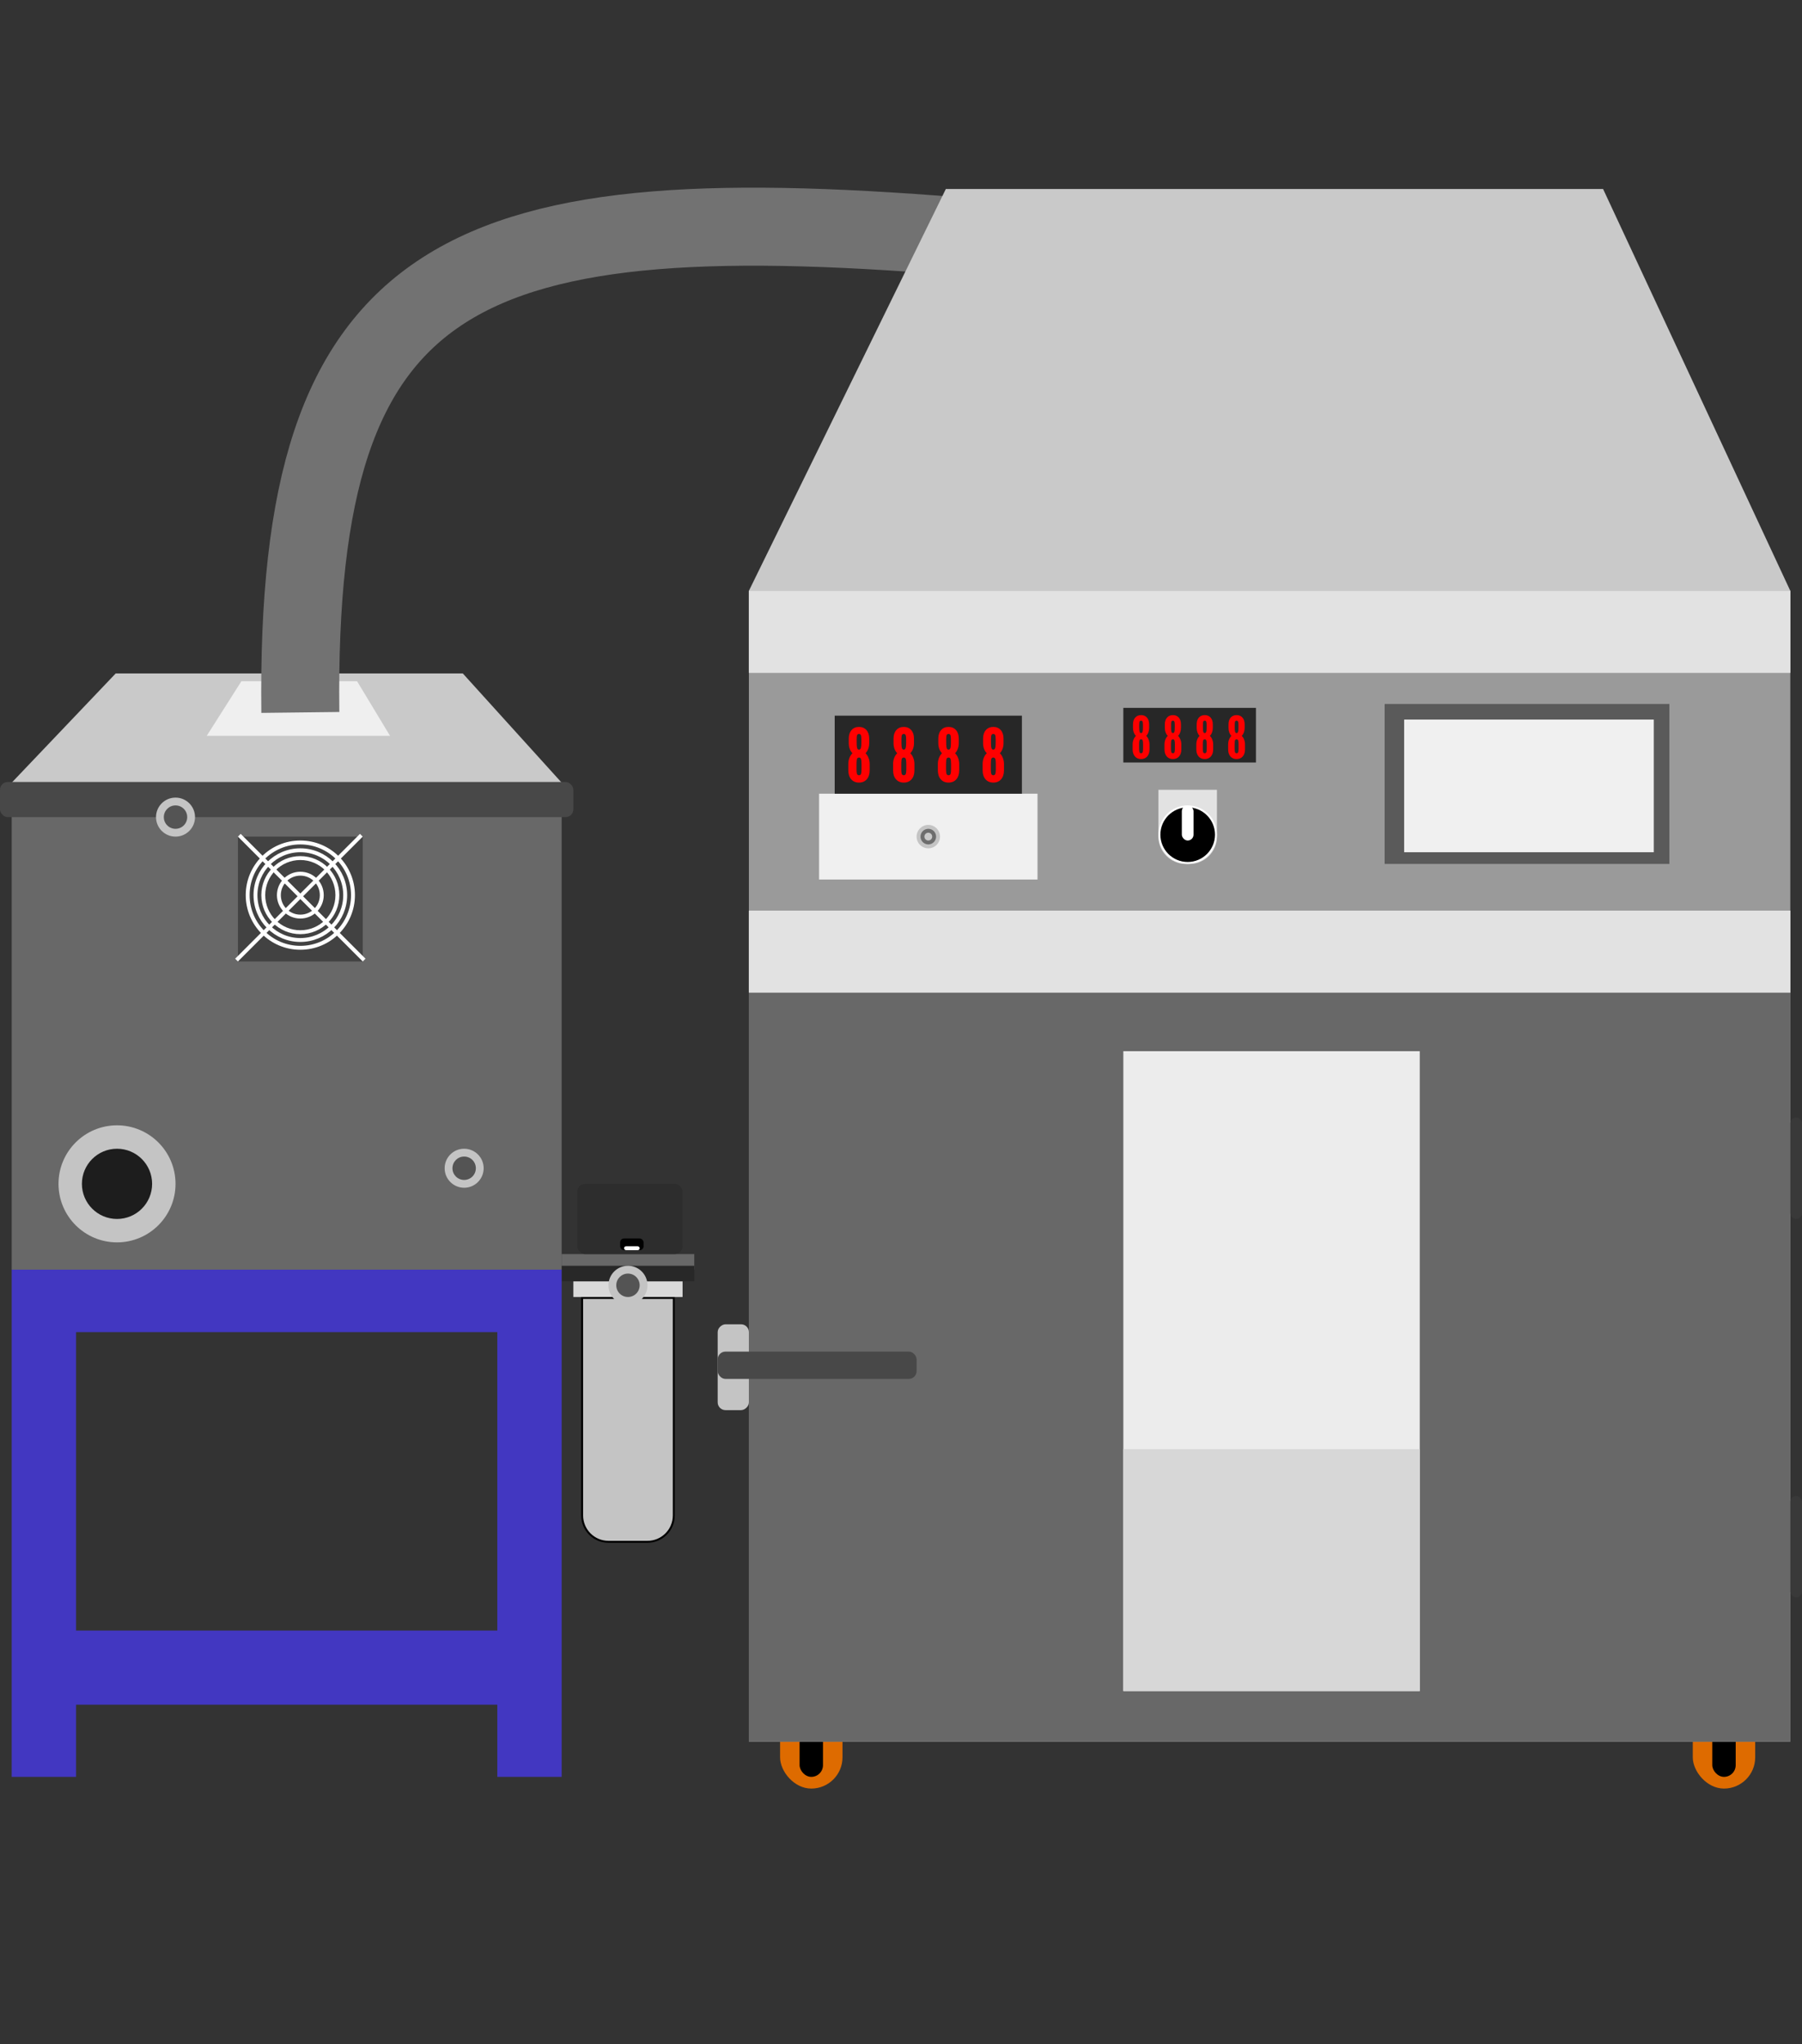 <svg width="462" height="524" viewBox="0 0 462 524" fill="none" xmlns="http://www.w3.org/2000/svg">
<rect x="0" y="0" width="462" height="524" fill="#333333" stroke="none"/>
<g clip-path="url(#clip0_55_340)">
<rect x="200" y="433.438" width="16" height="25" rx="8" fill="#DE6B00"/>
<rect x="205" y="436.438" width="6" height="19" rx="3" fill="black"/>
<rect x="434" y="433.438" width="16" height="25" rx="8" fill="#DE6B00"/>
<rect x="439" y="436.438" width="6" height="19" rx="3" fill="black"/>
<path d="M29.669 172.61H118.652L144 200.61H3L29.669 172.61Z" fill="#C9C9C9"/>
<path d="M61.889 174.61H91.551L100 188.61H53L61.889 174.61Z" fill="#EFEFEF"/>
<path d="M77 182.61C75.659 67.642 118.063 49.521 252 61.11" stroke="#727272" stroke-width="20"/>
<rect x="192" y="151.438" width="267" height="295" fill="#9A9A9A"/>
<rect x="192" y="233.438" width="267" height="21" fill="#E2E2E2"/>
<rect x="192" y="233.438" width="267" height="21" fill="#E2E2E2"/>
<rect x="192" y="233.438" width="267" height="21" fill="#E2E2E2"/>
<rect x="192" y="151.438" width="267" height="21" fill="#E2E2E2"/>
<rect x="192" y="151.438" width="267" height="21" fill="#E2E2E2"/>
<rect x="192" y="151.438" width="267" height="21" fill="#E2E2E2"/>
<rect x="192" y="254.438" width="267" height="192" fill="#686868"/>
<path d="M242.5 48.438H411L459 151.438H192L242.5 48.438Z" fill="#C9C9C9"/>
<path d="M288 269.438H364V433.438H288V269.438Z" fill="#ECECEC"/>
<path d="M288 371.438H364V433.438H288V371.438Z" fill="#D7D7D7"/>
<rect x="355" y="180.438" width="73" height="41" fill="#5A5A5A"/>
<rect x="360" y="184.438" width="64" height="34" fill="#F0F0F0"/>
<rect x="210" y="203.438" width="56" height="22" fill="#F0F0F0"/>
<rect x="288" y="181.438" width="34" height="14" fill="#272727"/>
<path d="M292.55 194.558C291.89 194.558 291.365 194.336 290.975 193.891C290.585 193.441 290.39 192.838 290.39 192.083V190.793C290.39 190.363 290.463 189.958 290.608 189.578C290.758 189.193 290.965 188.873 291.23 188.618C290.995 188.383 290.81 188.088 290.675 187.733C290.545 187.373 290.48 186.993 290.48 186.593V185.663C290.48 184.938 290.665 184.363 291.035 183.938C291.41 183.508 291.915 183.293 292.55 183.293C293.185 183.293 293.688 183.506 294.058 183.931C294.433 184.356 294.62 184.933 294.62 185.663V186.593C294.62 186.993 294.553 187.373 294.418 187.733C294.288 188.088 294.105 188.383 293.87 188.618C294.135 188.873 294.34 189.193 294.485 189.578C294.635 189.958 294.71 190.363 294.71 190.793V192.083C294.71 192.838 294.515 193.441 294.125 193.891C293.735 194.336 293.21 194.558 292.55 194.558ZM292.55 193.073C292.745 193.073 292.878 192.991 292.948 192.826C293.023 192.656 293.06 192.343 293.06 191.888V190.771C293.06 190.281 293.023 189.946 292.948 189.766C292.878 189.581 292.745 189.488 292.55 189.488C292.355 189.488 292.223 189.578 292.153 189.758C292.083 189.933 292.048 190.271 292.048 190.771V191.888C292.048 192.338 292.083 192.648 292.153 192.818C292.228 192.988 292.36 193.073 292.55 193.073ZM292.55 187.898C292.67 187.898 292.765 187.853 292.835 187.763C292.905 187.673 292.955 187.526 292.985 187.321C293.015 187.111 293.03 186.831 293.03 186.481V185.753C293.03 185.358 292.995 185.088 292.925 184.943C292.86 184.793 292.735 184.718 292.55 184.718C292.37 184.718 292.245 184.791 292.175 184.936C292.11 185.081 292.078 185.353 292.078 185.753V186.481C292.078 186.836 292.093 187.118 292.123 187.328C292.153 187.533 292.2 187.681 292.265 187.771C292.335 187.856 292.43 187.898 292.55 187.898ZM300.712 194.558C300.052 194.558 299.527 194.336 299.137 193.891C298.747 193.441 298.552 192.838 298.552 192.083V190.793C298.552 190.363 298.625 189.958 298.77 189.578C298.92 189.193 299.127 188.873 299.392 188.618C299.157 188.383 298.972 188.088 298.837 187.733C298.707 187.373 298.642 186.993 298.642 186.593V185.663C298.642 184.938 298.827 184.363 299.197 183.938C299.572 183.508 300.077 183.293 300.712 183.293C301.347 183.293 301.85 183.506 302.22 183.931C302.595 184.356 302.782 184.933 302.782 185.663V186.593C302.782 186.993 302.715 187.373 302.58 187.733C302.45 188.088 302.267 188.383 302.032 188.618C302.297 188.873 302.502 189.193 302.647 189.578C302.797 189.958 302.872 190.363 302.872 190.793V192.083C302.872 192.838 302.677 193.441 302.287 193.891C301.897 194.336 301.372 194.558 300.712 194.558ZM300.712 193.073C300.907 193.073 301.04 192.991 301.11 192.826C301.185 192.656 301.222 192.343 301.222 191.888V190.771C301.222 190.281 301.185 189.946 301.11 189.766C301.04 189.581 300.907 189.488 300.712 189.488C300.517 189.488 300.385 189.578 300.315 189.758C300.245 189.933 300.21 190.271 300.21 190.771V191.888C300.21 192.338 300.245 192.648 300.315 192.818C300.39 192.988 300.522 193.073 300.712 193.073ZM300.712 187.898C300.832 187.898 300.927 187.853 300.997 187.763C301.067 187.673 301.117 187.526 301.147 187.321C301.177 187.111 301.192 186.831 301.192 186.481V185.753C301.192 185.358 301.157 185.088 301.087 184.943C301.022 184.793 300.897 184.718 300.712 184.718C300.532 184.718 300.407 184.791 300.337 184.936C300.272 185.081 300.24 185.353 300.24 185.753V186.481C300.24 186.836 300.255 187.118 300.285 187.328C300.315 187.533 300.362 187.681 300.427 187.771C300.497 187.856 300.592 187.898 300.712 187.898ZM308.874 194.558C308.214 194.558 307.689 194.336 307.299 193.891C306.909 193.441 306.714 192.838 306.714 192.083V190.793C306.714 190.363 306.787 189.958 306.932 189.578C307.082 189.193 307.289 188.873 307.554 188.618C307.319 188.383 307.134 188.088 306.999 187.733C306.869 187.373 306.804 186.993 306.804 186.593V185.663C306.804 184.938 306.989 184.363 307.359 183.938C307.734 183.508 308.239 183.293 308.874 183.293C309.509 183.293 310.012 183.506 310.382 183.931C310.757 184.356 310.944 184.933 310.944 185.663V186.593C310.944 186.993 310.877 187.373 310.742 187.733C310.612 188.088 310.429 188.383 310.194 188.618C310.459 188.873 310.664 189.193 310.809 189.578C310.959 189.958 311.034 190.363 311.034 190.793V192.083C311.034 192.838 310.839 193.441 310.449 193.891C310.059 194.336 309.534 194.558 308.874 194.558ZM308.874 193.073C309.069 193.073 309.202 192.991 309.272 192.826C309.347 192.656 309.384 192.343 309.384 191.888V190.771C309.384 190.281 309.347 189.946 309.272 189.766C309.202 189.581 309.069 189.488 308.874 189.488C308.679 189.488 308.547 189.578 308.477 189.758C308.407 189.933 308.372 190.271 308.372 190.771V191.888C308.372 192.338 308.407 192.648 308.477 192.818C308.552 192.988 308.684 193.073 308.874 193.073ZM308.874 187.898C308.994 187.898 309.089 187.853 309.159 187.763C309.229 187.673 309.279 187.526 309.309 187.321C309.339 187.111 309.354 186.831 309.354 186.481V185.753C309.354 185.358 309.319 185.088 309.249 184.943C309.184 184.793 309.059 184.718 308.874 184.718C308.694 184.718 308.569 184.791 308.499 184.936C308.434 185.081 308.402 185.353 308.402 185.753V186.481C308.402 186.836 308.417 187.118 308.447 187.328C308.477 187.533 308.524 187.681 308.589 187.771C308.659 187.856 308.754 187.898 308.874 187.898ZM317.036 194.558C316.376 194.558 315.851 194.336 315.461 193.891C315.071 193.441 314.876 192.838 314.876 192.083V190.793C314.876 190.363 314.949 189.958 315.094 189.578C315.244 189.193 315.451 188.873 315.716 188.618C315.481 188.383 315.296 188.088 315.161 187.733C315.031 187.373 314.966 186.993 314.966 186.593V185.663C314.966 184.938 315.151 184.363 315.521 183.938C315.896 183.508 316.401 183.293 317.036 183.293C317.671 183.293 318.174 183.506 318.544 183.931C318.919 184.356 319.106 184.933 319.106 185.663V186.593C319.106 186.993 319.039 187.373 318.904 187.733C318.774 188.088 318.591 188.383 318.356 188.618C318.621 188.873 318.826 189.193 318.971 189.578C319.121 189.958 319.196 190.363 319.196 190.793V192.083C319.196 192.838 319.001 193.441 318.611 193.891C318.221 194.336 317.696 194.558 317.036 194.558ZM317.036 193.073C317.231 193.073 317.364 192.991 317.434 192.826C317.509 192.656 317.546 192.343 317.546 191.888V190.771C317.546 190.281 317.509 189.946 317.434 189.766C317.364 189.581 317.231 189.488 317.036 189.488C316.841 189.488 316.709 189.578 316.639 189.758C316.569 189.933 316.534 190.271 316.534 190.771V191.888C316.534 192.338 316.569 192.648 316.639 192.818C316.714 192.988 316.846 193.073 317.036 193.073ZM317.036 187.898C317.156 187.898 317.251 187.853 317.321 187.763C317.391 187.673 317.441 187.526 317.471 187.321C317.501 187.111 317.516 186.831 317.516 186.481V185.753C317.516 185.358 317.481 185.088 317.411 184.943C317.346 184.793 317.221 184.718 317.036 184.718C316.856 184.718 316.731 184.791 316.661 184.936C316.596 185.081 316.564 185.353 316.564 185.753V186.481C316.564 186.836 316.579 187.118 316.609 187.328C316.639 187.533 316.686 187.681 316.751 187.771C316.821 187.856 316.916 187.898 317.036 187.898Z" fill="#FF0000"/>
<rect x="214" y="183.438" width="48" height="20" fill="#272727"/>
<path d="M220.23 200.59C219.394 200.59 218.729 200.308 218.235 199.745C217.741 199.175 217.494 198.411 217.494 197.455V195.821C217.494 195.276 217.586 194.763 217.77 194.282C217.96 193.794 218.222 193.389 218.558 193.066C218.26 192.768 218.026 192.395 217.855 191.945C217.69 191.489 217.608 191.008 217.608 190.501V189.323C217.608 188.405 217.842 187.676 218.311 187.138C218.786 186.593 219.426 186.321 220.23 186.321C221.034 186.321 221.671 186.59 222.14 187.129C222.615 187.667 222.852 188.398 222.852 189.323V190.501C222.852 191.008 222.767 191.489 222.596 191.945C222.431 192.395 222.2 192.768 221.902 193.066C222.238 193.389 222.497 193.794 222.681 194.282C222.871 194.763 222.966 195.276 222.966 195.821V197.455C222.966 198.411 222.719 199.175 222.225 199.745C221.731 200.308 221.066 200.59 220.23 200.59ZM220.23 198.709C220.477 198.709 220.645 198.605 220.734 198.396C220.829 198.18 220.876 197.784 220.876 197.208V195.793C220.876 195.172 220.829 194.748 220.734 194.52C220.645 194.285 220.477 194.168 220.23 194.168C219.983 194.168 219.815 194.282 219.727 194.51C219.638 194.732 219.594 195.159 219.594 195.793V197.208C219.594 197.778 219.638 198.171 219.727 198.386C219.822 198.601 219.989 198.709 220.23 198.709ZM220.23 192.154C220.382 192.154 220.502 192.097 220.591 191.983C220.68 191.869 220.743 191.682 220.781 191.423C220.819 191.157 220.838 190.802 220.838 190.359V189.437C220.838 188.937 220.794 188.595 220.705 188.411C220.623 188.221 220.464 188.126 220.23 188.126C220.002 188.126 219.844 188.218 219.755 188.402C219.673 188.585 219.632 188.93 219.632 189.437V190.359C219.632 190.808 219.651 191.166 219.689 191.432C219.727 191.692 219.787 191.879 219.869 191.993C219.958 192.1 220.078 192.154 220.23 192.154ZM231.709 200.59C230.873 200.59 230.208 200.308 229.714 199.745C229.22 199.175 228.973 198.411 228.973 197.455V195.821C228.973 195.276 229.065 194.763 229.248 194.282C229.438 193.794 229.701 193.389 230.037 193.066C229.739 192.768 229.505 192.395 229.334 191.945C229.169 191.489 229.087 191.008 229.087 190.501V189.323C229.087 188.405 229.321 187.676 229.79 187.138C230.265 186.593 230.904 186.321 231.709 186.321C232.513 186.321 233.15 186.59 233.618 187.129C234.093 187.667 234.331 188.398 234.331 189.323V190.501C234.331 191.008 234.245 191.489 234.074 191.945C233.91 192.395 233.678 192.768 233.381 193.066C233.716 193.389 233.976 193.794 234.16 194.282C234.35 194.763 234.445 195.276 234.445 195.821V197.455C234.445 198.411 234.198 199.175 233.704 199.745C233.21 200.308 232.545 200.59 231.709 200.59ZM231.709 198.709C231.956 198.709 232.124 198.605 232.212 198.396C232.307 198.18 232.355 197.784 232.355 197.208V195.793C232.355 195.172 232.307 194.748 232.212 194.52C232.124 194.285 231.956 194.168 231.709 194.168C231.462 194.168 231.294 194.282 231.205 194.51C231.117 194.732 231.072 195.159 231.072 195.793V197.208C231.072 197.778 231.117 198.171 231.205 198.386C231.3 198.601 231.468 198.709 231.709 198.709ZM231.709 192.154C231.861 192.154 231.981 192.097 232.07 191.983C232.158 191.869 232.222 191.682 232.26 191.423C232.298 191.157 232.317 190.802 232.317 190.359V189.437C232.317 188.937 232.272 188.595 232.184 188.411C232.101 188.221 231.943 188.126 231.709 188.126C231.481 188.126 231.322 188.218 231.234 188.402C231.151 188.585 231.11 188.93 231.11 189.437V190.359C231.11 190.808 231.129 191.166 231.167 191.432C231.205 191.692 231.265 191.879 231.348 191.993C231.436 192.1 231.557 192.154 231.709 192.154ZM243.187 200.59C242.351 200.59 241.686 200.308 241.192 199.745C240.698 199.175 240.451 198.411 240.451 197.455V195.821C240.451 195.276 240.543 194.763 240.727 194.282C240.917 193.794 241.18 193.389 241.515 193.066C241.218 192.768 240.983 192.395 240.812 191.945C240.648 191.489 240.565 191.008 240.565 190.501V189.323C240.565 188.405 240.8 187.676 241.268 187.138C241.743 186.593 242.383 186.321 243.187 186.321C243.992 186.321 244.628 186.59 245.097 187.129C245.572 187.667 245.809 188.398 245.809 189.323V190.501C245.809 191.008 245.724 191.489 245.553 191.945C245.388 192.395 245.157 192.768 244.859 193.066C245.195 193.389 245.455 193.794 245.638 194.282C245.828 194.763 245.923 195.276 245.923 195.821V197.455C245.923 198.411 245.676 199.175 245.182 199.745C244.688 200.308 244.023 200.59 243.187 200.59ZM243.187 198.709C243.434 198.709 243.602 198.605 243.691 198.396C243.786 198.18 243.833 197.784 243.833 197.208V195.793C243.833 195.172 243.786 194.748 243.691 194.52C243.602 194.285 243.434 194.168 243.187 194.168C242.94 194.168 242.773 194.282 242.684 194.51C242.595 194.732 242.551 195.159 242.551 195.793V197.208C242.551 197.778 242.595 198.171 242.684 198.386C242.779 198.601 242.947 198.709 243.187 198.709ZM243.187 192.154C243.339 192.154 243.46 192.097 243.548 191.983C243.637 191.869 243.7 191.682 243.738 191.423C243.776 191.157 243.795 190.802 243.795 190.359V189.437C243.795 188.937 243.751 188.595 243.662 188.411C243.58 188.221 243.422 188.126 243.187 188.126C242.959 188.126 242.801 188.218 242.712 188.402C242.63 188.585 242.589 188.93 242.589 189.437V190.359C242.589 190.808 242.608 191.166 242.646 191.432C242.684 191.692 242.744 191.879 242.826 191.993C242.915 192.1 243.035 192.154 243.187 192.154ZM254.666 200.59C253.83 200.59 253.165 200.308 252.671 199.745C252.177 199.175 251.93 198.411 251.93 197.455V195.821C251.93 195.276 252.022 194.763 252.206 194.282C252.396 193.794 252.658 193.389 252.994 193.066C252.696 192.768 252.462 192.395 252.291 191.945C252.126 191.489 252.044 191.008 252.044 190.501V189.323C252.044 188.405 252.278 187.676 252.747 187.138C253.222 186.593 253.862 186.321 254.666 186.321C255.47 186.321 256.107 186.59 256.576 187.129C257.051 187.667 257.288 188.398 257.288 189.323V190.501C257.288 191.008 257.203 191.489 257.032 191.945C256.867 192.395 256.636 192.768 256.338 193.066C256.674 193.389 256.933 193.794 257.117 194.282C257.307 194.763 257.402 195.276 257.402 195.821V197.455C257.402 198.411 257.155 199.175 256.661 199.745C256.167 200.308 255.502 200.59 254.666 200.59ZM254.666 198.709C254.913 198.709 255.081 198.605 255.17 198.396C255.265 198.18 255.312 197.784 255.312 197.208V195.793C255.312 195.172 255.265 194.748 255.17 194.52C255.081 194.285 254.913 194.168 254.666 194.168C254.419 194.168 254.251 194.282 254.163 194.51C254.074 194.732 254.03 195.159 254.03 195.793V197.208C254.03 197.778 254.074 198.171 254.163 198.386C254.258 198.601 254.425 198.709 254.666 198.709ZM254.666 192.154C254.818 192.154 254.938 192.097 255.027 191.983C255.116 191.869 255.179 191.682 255.217 191.423C255.255 191.157 255.274 190.802 255.274 190.359V189.437C255.274 188.937 255.23 188.595 255.141 188.411C255.059 188.221 254.9 188.126 254.666 188.126C254.438 188.126 254.28 188.218 254.191 188.402C254.109 188.585 254.068 188.93 254.068 189.437V190.359C254.068 190.808 254.087 191.166 254.125 191.432C254.163 191.692 254.223 191.879 254.305 191.993C254.394 192.1 254.514 192.154 254.666 192.154Z" fill="#FF0000"/>
<path d="M297 202.438H312V214.438C312 218.304 308.866 221.438 305 221.438H304C300.134 221.438 297 218.304 297 214.438V202.438Z" fill="#E2E2E2"/>
<circle cx="304.5" cy="213.938" r="7.25" fill="black" stroke="white" stroke-width="0.5"/>
<rect x="303" y="206.438" width="3" height="9" rx="1.5" fill="white"/>
<circle cx="238" cy="214.438" r="3" fill="#C4C4C4"/>
<circle cx="238" cy="214.438" r="2" fill="#6D6D6D"/>
<circle cx="238" cy="214.438" r="1" fill="#C9C9C9"/>
<rect x="459" y="286.438" width="3" height="26" rx="1.5" fill="#393939"/>
<rect x="459" y="383.438" width="3" height="26" rx="1.5" fill="#393939"/>
<rect x="184" y="361.438" width="22" height="8" rx="2" transform="rotate(-90 184 361.438)" fill="#C4C4C4"/>
<rect x="184" y="346.438" width="51" height="7" rx="2" fill="#484848"/>
<rect x="3" y="204.438" width="141" height="121" fill="#686868"/>
<rect y="200.438" width="147" height="9" rx="2" fill="#484848"/>
<circle cx="45" cy="209.438" r="5" fill="#C4C4C4"/>
<circle cx="45" cy="209.438" r="3" fill="#545454"/>
<circle cx="119" cy="299.438" r="5" fill="#C4C4C4"/>
<circle cx="119" cy="299.438" r="3" fill="#545454"/>
<rect x="61" y="214.438" width="32" height="32" fill="#424242"/>
<circle cx="77" cy="229.438" r="13.5" stroke="white"/>
<circle cx="77" cy="229.438" r="11.5" stroke="white"/>
<circle cx="77" cy="229.438" r="9.5" stroke="white"/>
<circle cx="77" cy="229.438" r="5.5" stroke="white"/>
<line x1="61.354" y1="214.085" x2="93.354" y2="246.085" stroke="white"/>
<line x1="60.646" y1="246.085" x2="92.646" y2="214.085" stroke="white"/>
<circle cx="30" cy="303.438" r="15" fill="#C4C4C4"/>
<circle cx="30" cy="303.438" r="9" fill="#1D1D1D"/>
<rect x="144" y="321.438" width="34" height="4" fill="#686868"/>
<rect x="144" y="324.438" width="34" height="4" fill="#282828"/>
<rect x="147" y="328.438" width="28" height="4" fill="#DADADA"/>
<path d="M149.25 332.688H172.75V388.438C172.75 392.166 169.728 395.188 166 395.188H156C152.272 395.188 149.25 392.166 149.25 388.438V332.688Z" fill="#C4C4C4" stroke="black" stroke-width="0.5"/>
<circle cx="161" cy="329.438" r="5" fill="#C4C4C4"/>
<circle cx="161" cy="329.438" r="3" fill="#545454"/>
<path d="M3 325.438H144V455.438H127.5V425.438V395.438V341.438H19.5V417.938H127.5V436.938H19.5V455.438H3V325.438Z" fill="#4237C1"/>
<rect x="148" y="303.438" width="27" height="18" rx="2" fill="#2D2D2D"/>
<rect x="159" y="317.438" width="6" height="3" rx="1" fill="black"/>
<rect x="160" y="319.438" width="4" height="1" rx="0.5" fill="white"/>
</g>
<defs>
<clipPath id="clip0_55_340">
<rect width="462" height="524" fill="white"/>
</clipPath>
</defs>
</svg>
